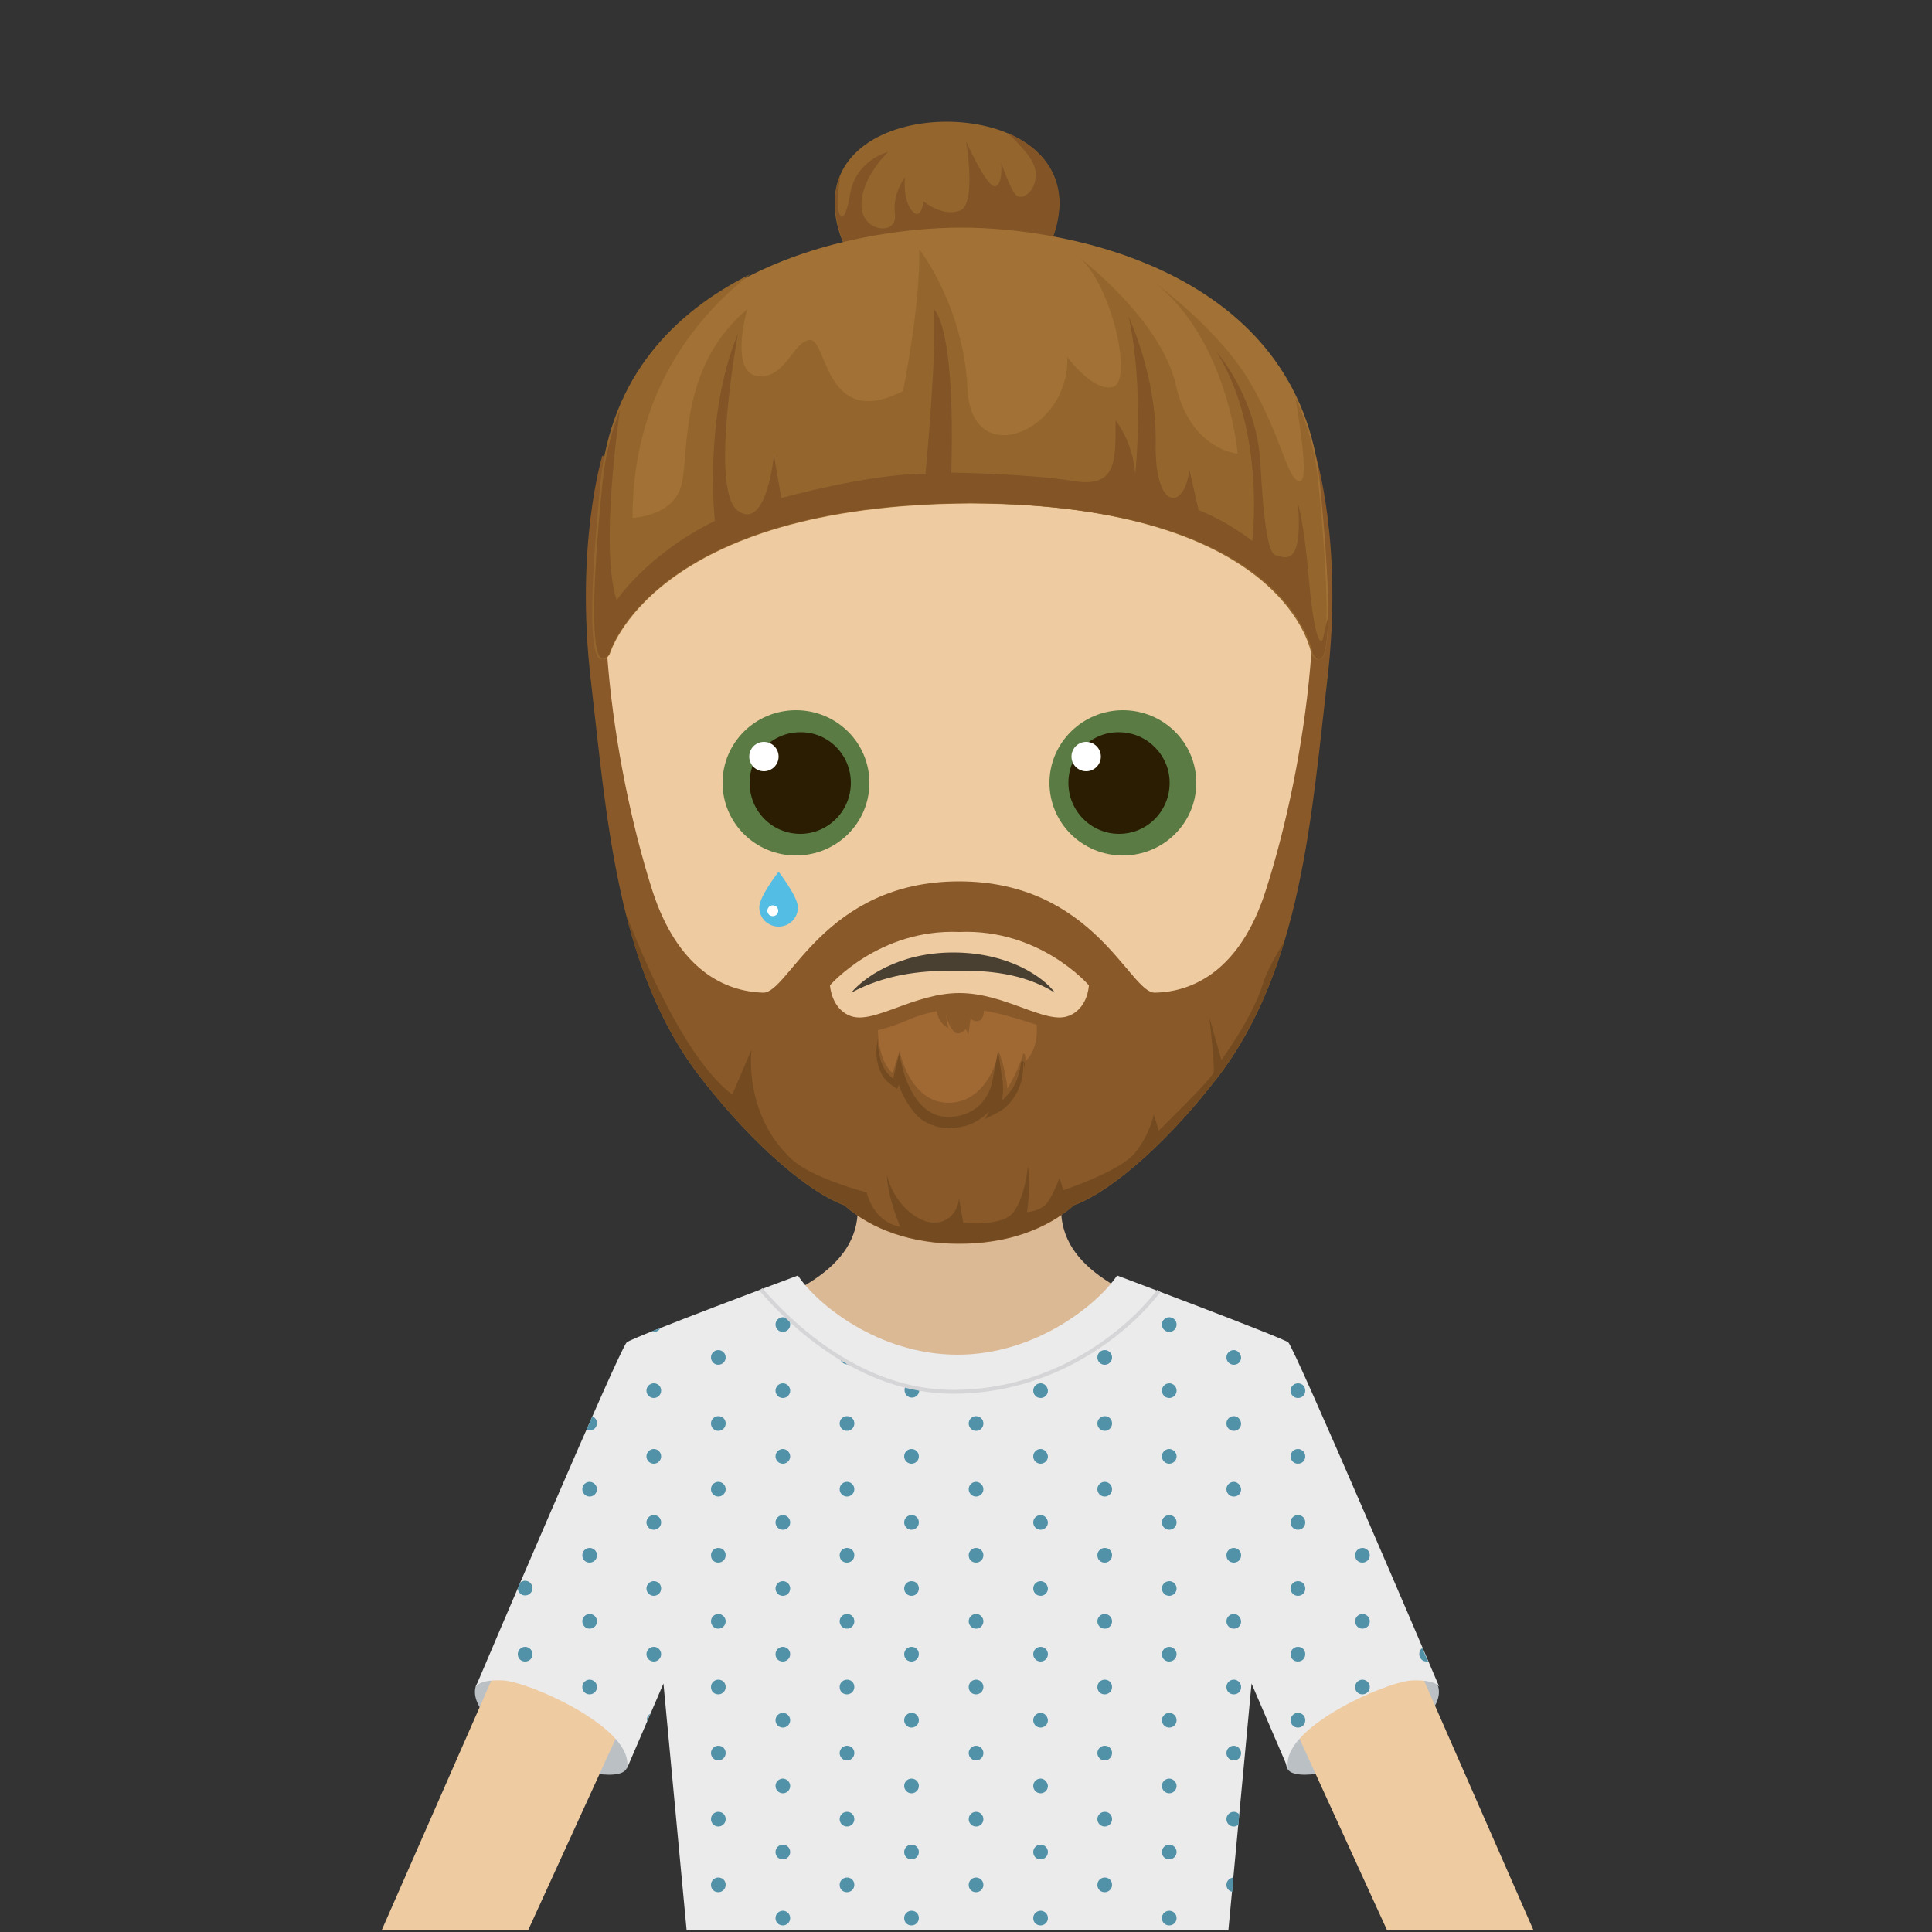 <?xml version="1.0" encoding="utf-8"?>
<!-- Generator: Adobe Illustrator 24.3.0, SVG Export Plug-In . SVG Version: 6.00 Build 0)  -->
<svg version="1.1" xmlns="http://www.w3.org/2000/svg" xmlns:xlink="http://www.w3.org/1999/xlink" x="0px" y="0px"
	 viewBox="0 0 500 500" style="enable-background:new 0 0 500 500;" xml:space="preserve">
<rect x="0" y="0" width="500" height="500" fill="#333333" stroke="none"/>
<style type="text/css">
	.st0{fill:#BBC0C5;}
	.st1{fill:#DCB995;}
	.st2{fill:#EECBA1;}
	.st3{fill:#895929;}
	.st4{fill:#53BDE4;}
	.st5{fill:#FFFFFF;}
	.st6{fill:#A06833;}
	.st7{fill:#744B20;}
	.st8{fill:#94662E;}
	.st9{fill:#835526;}
	.st10{fill:#494032;}
	.st11{fill:#5A7B44;}
	.st12{fill:#2A1D01;}
	.st13{fill:#A27135;}
	.st14{fill:#EBEBEC;}
	.st15{fill:#5292A8;}
	.st16{fill:none;stroke:#D5D5D7;stroke-miterlimit:10;}
	.st17{display:none;}
	.st18{display:inline;fill:none;stroke:#231F20;stroke-width:0.5;stroke-miterlimit:10;}
</style>
<g id="Layer_5">
</g>
<g id="Layer_2">
</g>
<g id="Layer_4">
</g>
<g id="Layer_1">
	<path class="st0" d="M152.5,420.6c0,0-27.9,10.6-29.4,15.9s6.1,11.9,14.7,16.8c8.6,5,22.8,8.1,24.4,4.3s-0.7-18.8-0.7-18.8
		L152.5,420.6z"/>
	<path class="st0" d="M342.8,420.6c0,0,27.9,10.6,29.4,15.9s-6.1,11.9-14.7,16.8c-8.6,5-22.8,8.1-24.4,4.3s0.7-18.8,0.7-18.8
		L342.8,420.6z"/>
	<path class="st1" d="M172.2,422.9h152.2l13.3-59.1c0,0-2.8-13.5-24.6-20.8c-21.8-7.3-38.5-14.7-38.5-30.2c0-15.5,0-40.9,0-40.9
		h-26.4H222c0,0,0,25.3,0,40.9c0,15.5-16.6,22.9-38.5,30.2c-21.8,7.3-24.6,20.8-24.6,20.8L172.2,422.9z"/>
	<path class="st2" d="M343.6,154.2c0,75.7-26.9,137.5-95.9,137.5c-69,0-94.6-62.6-94.6-138.3c0-75.7,64.2-91,95.7-91
		S343.6,78.5,343.6,154.2z"/>
	<path class="st3" d="M340.5,117.9l-5.6,2.8c10.2,25.6,3.4,76.6-7.4,110c-6.5,20.2-18.5,26-28.6,26.2c-6.5,0.2-15.7-28.8-50.7-28.8
		s-44.1,29-50.7,28.8c-10-0.3-22-6-28.6-26.2c-10.7-33.4-17.5-84.3-7.4-110l-5.6-2.8c0,0-7.1,23-3,58.1c4.1,35.1,6.6,74.9,28.5,103
		c14.5,18.7,29,30.1,37,32.9c7.2,6.3,17.4,10,29.8,10c12.4,0,22.6-3.7,29.8-10c8-2.8,22.5-14.1,37-32.9
		c21.8-28.2,24.4-67.9,28.5-103C347.7,140.8,340.5,117.9,340.5,117.9z M220.3,263c-5.2-1.8-5.5-8-5.5-8s12.7-14.7,33.5-13.8
		c20.9-0.9,33.5,13.8,33.5,13.8s-0.2,6.2-5.5,8c-5.9,2-16.3-6-28-6C236.6,257,226.3,265,220.3,263z"/>
	<path class="st4" d="M206.5,234.8c0,2.8-2.2,5-5,5s-5-2.2-5-5s5-9.2,5-9.2S206.5,232.1,206.5,234.8z"/>
	<circle class="st5" cx="200" cy="235.7" r="1.4"/>
	<path class="st6" d="M227.2,266.6c0,0-0.1,7.7,3.8,11.1l1.8-5.7c0,0,2.6,13.4,12.7,13.4c7.6,0,11.9-7.3,12.9-13.3
		c0,0,1.7,3.6,2.3,9.6c0,0,2.8-4.4,4.1-9c0,0,0.6-0.5,0.6,1.9c0,0,3.4-2.6,2.9-9.4c0,0-9.6-3.2-13.7-3.6c0,0,0.1,2.2-1.3,2.6
		c-1.4,0.4-2.1-0.7-2.1-0.7l-0.6,4.3l-0.6-1.5c0,0-1.9,2.1-3.2,0.6c-1.3-1.5-2-4.2-2-4.2l0.6,3.4c0,0-2.4-1.1-3-4.4
		c0,0-3.8,0.6-8.2,2.6C229.8,266.1,227.2,266.6,227.2,266.6z"/>
	<g>
		<path class="st7" d="M227.2,268.6c-0.1,1.1,0,2.3,0.2,3.4c0.2,1.1,0.4,2.2,0.8,3.2c0.4,1,0.9,1.9,1.6,2.7c0.7,0.8,1.5,1.4,2.4,1.8
			l-1.3,0.6c0.3-1.2,0.5-2.4,0.8-3.5l1-4l1,4.1c0.4,1.4,0.9,2.9,1.6,4.3c0.7,1.4,1.4,2.7,2.3,3.8c1.8,2.3,4.3,3.9,7.1,4
			c2.9,0.2,5.8-0.6,8-2.3c2.2-1.7,3.7-4.4,4.2-7.3l1.4-7.4l1.1,7.4c0.1,0.7,0.2,1.4,0.2,2.1c0,0.7,0,1.4-0.1,2.1
			c-0.1,1.4-0.4,2.8-1.3,4.2l-1.3-1.6c0.9-0.4,2-1.1,2.8-1.8c0.9-0.8,1.6-1.7,2.3-2.7c0.6-1,1.2-2.1,1.5-3.3
			c0.2-0.6,0.3-1.2,0.5-1.8c0.1-0.6,0.2-1.2,0.3-1.8l0-0.1l0.1,0c0.2-0.1,0.4-0.1,0.5,0c0.1,0.1,0.2,0.2,0.2,0.3
			c0.1,0.2,0.1,0.4,0.1,0.6c0,0.4,0,0.8,0,1.1c0-0.4-0.1-0.7-0.2-1.1c0-0.2-0.1-0.3-0.2-0.5c0-0.1-0.1-0.1-0.1-0.1c0,0,0,0,0,0
			l0.1-0.2c0,0.6,0,1.3,0,1.9c-0.1,0.6-0.1,1.3-0.2,1.9c-0.2,1.3-0.7,2.5-1.2,3.7c-0.6,1.2-1.3,2.3-2.2,3.3c-0.9,1-1.9,1.8-3.3,2.5
			l-3,1.5l1.7-3.1c0.5-0.9,0.7-2,0.7-3.2c0-0.6,0-1.2-0.1-1.8c0-0.6-0.1-1.2-0.2-1.7l2.6,0c-0.5,3.4-2.1,6.8-5,9.1
			c-1.4,1.1-3,2-4.8,2.5c-0.9,0.2-1.7,0.4-2.6,0.5c-0.4,0.1-0.9,0-1.3,0.1c-0.4,0-0.9,0-1.3-0.1c-1.8-0.1-3.6-0.7-5.2-1.6
			c-1.6-0.9-2.8-2.3-3.8-3.7c-1-1.4-1.8-2.9-2.5-4.5c-0.6-1.6-1.1-3.1-1.4-4.9l2.1,0.1c-0.4,1.1-0.8,2.3-1.2,3.4l-0.4,1.1l-0.9-0.6
			c-1.1-0.7-2-1.5-2.7-2.5c-0.7-1-1.1-2.2-1.4-3.3c-0.3-1.1-0.4-2.3-0.4-3.5C226.9,270.9,227,269.7,227.2,268.6z"/>
	</g>
	<path class="st7" d="M326.8,254.7c-2.7,8.8-10.7,19.6-10.7,19.6l-3.1-11c0,0,1.4,12.7,1.1,14.2c-0.3,1.5-14.2,15.1-14.2,15.1
		l-1.3-4.2c0,0-1,5.2-4.9,10c-3.9,4.8-18.5,9.6-18.5,9.6l-1-3.2c0,0-1.5,4.2-3.2,6.5c-1.7,2.2-5.2,2.4-5.2,2.4
		c1.1-8.1,0.2-11.8,0.2-11.8s-0.7,7.9-3.7,11.8c-2.9,3.9-13,2.7-13,2.7l-1.1-6.2c-0.6,5.4-5.9,8.4-11.7,4.3c-5.8-4-7-10.6-7-10.6
		c0.2,6.2,3.5,13.6,3.5,13.6c-7.2-1.4-8.7-8.9-8.7-8.9s-13.9-3.6-19.2-8.4c-12.9-11.8-10.6-28.6-10.6-28.6l-5,11.7
		c-11.1-8.6-21.1-30.3-27.5-46.8c3.9,15.5,9.8,30,19.4,42.4c14.5,18.7,29,30.1,37,32.9c7.2,6.3,17.4,10,29.8,10
		c12.4,0,22.6-3.7,29.8-10c8-2.8,22.5-14.1,37-32.9c8.1-10.5,13.5-22.5,17.4-35.3C330.1,247.4,327.8,251.4,326.8,254.7z"/>
	<g>
		<path class="st2" d="M98.8,499.5h37.9l35-76.6c-1.4-26.5-9.5-41.9-17.1-50.5L98.8,499.5z"/>
		<path class="st2" d="M334,357.2c-17.1,27.4-10.1,65.6-10.1,65.6l35,76.6h37.9l-59.5-135.7C337.2,363.8,336.7,361,334,357.2z"/>
	</g>
	<path class="st8" d="M274.1,52.6c0,14.4-14.6,31.1-29,31.1S216,67,216,52.6s14.6-21.1,29-21.1S274.1,38.2,274.1,52.6z"/>
	<path class="st9" d="M260.7,34.4c3.3,3,7.1,7.1,7.3,10c0.4,5.2-3.4,7.4-4.9,6.2c-1.5-1.1-4-8.5-4-8.5s0.5,6.1-1.7,6.1
		c-2.2,0-7.4-11.7-7.4-11.7s2.8,16.4-1.6,18c-4.5,1.7-9.4-2.4-9.4-2.4s-0.6,5.3-3,2.4c-2.4-2.9-1.8-8.6-1.8-8.6s-3.3,4.1-2.6,9.5
		c0.7,5.4-7.5,4.7-8.5-0.9c-1-5.6,3.4-11.9,6.8-15.2c0,0-8.4,2-9.9,10.9c-1.5,8.9-3.3,6.3-3.2,1.3c0.1-1.9,0.4-4.2,0.7-6.3
		c-0.9,2.2-1.4,4.6-1.4,7.3c0,8.2,4.7,17.1,11.5,23.3l34,1c7.3-6.2,12.6-15.7,12.6-24.3C274.1,43.6,268.4,37.7,260.7,34.4z"/>
	<path class="st10" d="M273,256.9c-8.3-5.1-17.2-5.8-26.3-5.7c-9.1,0-17.8,1.1-26.4,5.7c3.2-3.8,12.1-10.4,26.4-10.4
		C261,246.5,270.1,252.9,273,256.9z"/>
	<path class="st11" d="M225,202.6c0,10.4-8.5,18.8-19,18.8c-10.5,0-19-8.4-19-18.8c0-10.4,8.5-18.8,19-18.8
		C216.5,183.8,225,192.2,225,202.6z"/>
	<path class="st12" d="M220.2,202.6c0,7.3-5.9,13.2-13.1,13.2c-7.3,0-13.1-5.9-13.1-13.2c0-7.2,5.9-13.1,13.1-13.1
		C214.3,189.4,220.2,195.3,220.2,202.6z"/>
	<path class="st5" d="M201.5,195.8c0,2.1-1.7,3.8-3.8,3.8c-2.1,0-3.8-1.7-3.8-3.8c0-2.1,1.7-3.8,3.8-3.8
		C199.8,192,201.5,193.7,201.5,195.8z"/>
	<path class="st11" d="M271.6,202.6c0,10.4,8.5,18.8,19,18.8c10.5,0,19-8.4,19-18.8c0-10.4-8.5-18.8-19-18.8
		C280.2,183.8,271.6,192.2,271.6,202.6z"/>
	<path class="st12" d="M276.5,202.6c0,7.3,5.9,13.2,13.1,13.2c7.3,0,13.1-5.9,13.1-13.2c0-7.2-5.9-13.1-13.1-13.1
		C282.4,189.4,276.5,195.3,276.5,202.6z"/>
	<path class="st5" d="M277.3,195.8c0,2.1,1.7,3.8,3.8,3.8c2.1,0,3.8-1.7,3.8-3.8c0-2.1-1.7-3.8-3.8-3.8
		C279,192,277.3,193.7,277.3,195.8z"/>
	<path class="st13" d="M341.6,125.1c-5.4-54.5-64.2-66.2-92.8-66.2s-87.5,11.7-92.8,66.2c-5.7,57.7,1.8,44.2,1.8,44.2
		s11-38.7,93.6-39c82.6,0.3,88.4,39,88.4,39S347.3,182.8,341.6,125.1z"/>
	<path class="st8" d="M339.4,169.3c0,0,7.5,13.5,1.8-44.2c-0.8-8.3-2.9-15.6-5.9-22.1c1.9,12.2,3.2,22.2,0.8,21.5
		c-3.1-0.9-4.5-11.7-12.5-25.4c-8-13.8-24.7-25.9-24.7-25.9c19,15.1,21.4,44.2,21.4,44.2s-12.2-0.9-16-17.8s-24.9-32.9-24.9-32.9
		c8.4,7.3,13.8,31.9,8.7,33.4s-11.9-7.7-11.9-7.7c0.8,19.1-24.8,29.9-25.8,8.3c-1-21.6-12.5-36.2-12.5-36.2
		c0.3,14.7-4.2,36.7-4.2,36.7c-20.1,10.3-19.6-13.2-24-13.2s-6.4,10.3-13.7,9.3c-7.3-1-2.6-17.3-2.6-17.3c-17.8,15-15,36.9-17,45.3
		c-2,8.4-12.7,8.7-12.7,8.7c0-31.6,15.7-51.4,30.4-63c-19.4,9.7-36,26.3-38.7,54c-5.7,57.7,1.8,44.2,1.8,44.2s11-38.7,93.6-39
		C333.5,130.6,339.4,169.3,339.4,169.3z"/>
	<path class="st9" d="M339.8,169.3c0,0,3.7,6.7,3.9-9.7c-0.6,2.4-1.1,4.6-1.3,5.5c-0.4,2.1-2.2,1-3.6-14.6
		c-1.3-15.6-2.9-20.2-2.9-20.2c1.4,17.5-4,13.6-5.7,13.4c-1.7-0.2-3.1-6.5-4-23.7S314.8,91,314.8,91c12.8,20.3,9.3,49,9.3,49
		c-7.1-5.5-13.9-8-13.9-8l-2.4-10.5c-1.2,10.7-9,10.8-8.7-6.7c0.3-17.5-7-32.8-7-32.8c4.1,18.7,1.7,40.6,1.7,40.6
		c-0.7-8.6-5.1-13.8-5.1-13.8c0,10.4,0.4,17.5-10.8,15.7c-11.2-1.9-31.7-2.2-31.7-2.2c1.1-38.8-4.5-42.2-4.5-42.2
		c0.7,12.7-2.2,42.5-2.2,42.5c-14.9,0-37.3,6.3-37.3,6.3l-1.9-11.2c0,0-1.9,19.8-9.3,14.5c-7.5-5.3,0-45.9,0-45.9
		c-9,21.6-6,48.5-6,48.5c-17.5,8.6-25.4,20.5-25.4,20.5c-3.3-10-1.5-31.6,0.8-49.1c-2.2,5.6-3.8,11.8-4.5,18.8
		c-5.7,57.7,1.8,44.2,1.8,44.2s11-38.7,93.6-39C333.9,130.6,339.8,169.3,339.8,169.3z"/>
	<g>
		<path class="st14" d="M123.1,436.5c0,0.1,0,0.1,0,0.1S123.1,436.6,123.1,436.5z"/>
		<path class="st14" d="M333.4,347.4c-1.7-1.3-44.3-17.3-44.3-17.3c-4.8,7.2-20.8,20.5-41.3,20.5c-20.6,0-36.6-13.3-41.3-20.5
			c0,0-42.6,15.9-44.3,17.3c-1.7,1.3-37.7,85.8-39.1,89.2c0.2-0.4,1.4-2,7.1-1.7c6.6,0.3,34.5,12.5,32,22.9l9.5-22.1l6,63.9h140.2
			l6-63.9l9.5,22.1c-2.5-10.4,25.3-22.6,32-22.9c5.7-0.2,6.9,1.3,7.1,1.7C371.1,433.2,335,348.7,333.4,347.4z"/>
		<path class="st14" d="M372.5,436.5c0,0.1,0,0.1,0,0.1S372.5,436.6,372.5,436.5z"/>
	</g>
	<g>
		<g>
			<path class="st15" d="M134,411c0,1,0.8,1.9,1.9,1.9c1,0,1.9-0.8,1.9-1.9c0-1-0.8-1.9-1.9-1.9c-0.5,0-1,0.2-1.3,0.5
				C134.4,410.1,134.2,410.6,134,411C134,411,134,411,134,411z"/>
			<path class="st15" d="M135.9,426.2c-1,0-1.9,0.8-1.9,1.9s0.8,1.9,1.9,1.9s1.9-0.8,1.9-1.9S136.9,426.2,135.9,426.2z"/>
			<path class="st15" d="M152.6,370.2c1,0,1.9-0.8,1.9-1.9c0-0.8-0.5-1.5-1.2-1.7c-0.5,1.1-1,2.3-1.5,3.4
				C152,370.2,152.3,370.2,152.6,370.2z"/>
			<path class="st15" d="M152.6,383.5c-1,0-1.9,0.8-1.9,1.9c0,1,0.8,1.9,1.9,1.9c1,0,1.9-0.8,1.9-1.9
				C154.5,384.4,153.6,383.5,152.6,383.5z"/>
			<path class="st15" d="M152.6,400.6c-1,0-1.9,0.8-1.9,1.9s0.8,1.9,1.9,1.9c1,0,1.9-0.8,1.9-1.9S153.6,400.6,152.6,400.6z"/>
			<path class="st15" d="M152.6,417.7c-1,0-1.9,0.8-1.9,1.9c0,1,0.8,1.9,1.9,1.9c1,0,1.9-0.8,1.9-1.9
				C154.5,418.5,153.6,417.7,152.6,417.7z"/>
			<path class="st15" d="M152.6,434.7c-1,0-1.9,0.8-1.9,1.9s0.8,1.9,1.9,1.9c1,0,1.9-0.8,1.9-1.9S153.6,434.7,152.6,434.7z"/>
			<path class="st15" d="M168.7,344.6c0.2,0.1,0.4,0.1,0.6,0.1c0.7,0,1.3-0.4,1.6-1C170.1,344,169.4,344.3,168.7,344.6z"/>
			<path class="st15" d="M169.2,358c-1,0-1.9,0.8-1.9,1.9c0,1,0.8,1.9,1.9,1.9c1,0,1.9-0.8,1.9-1.9C171.1,358.8,170.3,358,169.2,358
				z"/>
			<path class="st15" d="M169.2,375c-1,0-1.9,0.8-1.9,1.9c0,1,0.8,1.9,1.9,1.9c1,0,1.9-0.8,1.9-1.9C171.1,375.9,170.3,375,169.2,375
				z"/>
			<path class="st15" d="M169.2,392.1c-1,0-1.9,0.8-1.9,1.9c0,1,0.8,1.9,1.9,1.9c1,0,1.9-0.8,1.9-1.9
				C171.1,392.9,170.3,392.1,169.2,392.1z"/>
			<path class="st15" d="M169.2,409.2c-1,0-1.9,0.8-1.9,1.9c0,1,0.8,1.9,1.9,1.9c1,0,1.9-0.8,1.9-1.9
				C171.1,410,170.3,409.2,169.2,409.2z"/>
			<circle class="st15" cx="169.2" cy="428.1" r="1.9"/>
			<path class="st15" d="M167.4,445.1c0,0.1,0,0.3,0,0.4l0.9-2C167.7,443.9,167.4,444.4,167.4,445.1z"/>
			<path class="st15" d="M185.9,349.4c-1,0-1.9,0.8-1.9,1.9c0,1,0.8,1.9,1.9,1.9c1,0,1.9-0.8,1.9-1.9
				C187.8,350.3,187,349.4,185.9,349.4z"/>
			<path class="st15" d="M185.9,366.5c-1,0-1.9,0.8-1.9,1.9c0,1,0.8,1.9,1.9,1.9c1,0,1.9-0.8,1.9-1.9
				C187.8,367.3,187,366.5,185.9,366.5z"/>
			<path class="st15" d="M185.9,383.5c-1,0-1.9,0.8-1.9,1.9c0,1,0.8,1.9,1.9,1.9c1,0,1.9-0.8,1.9-1.9
				C187.8,384.4,187,383.5,185.9,383.5z"/>
			<path class="st15" d="M185.9,400.6c-1,0-1.9,0.8-1.9,1.9s0.8,1.9,1.9,1.9c1,0,1.9-0.8,1.9-1.9S187,400.6,185.9,400.6z"/>
			<circle class="st15" cx="185.9" cy="419.6" r="1.9"/>
			<path class="st15" d="M185.9,434.7c-1,0-1.9,0.8-1.9,1.9s0.8,1.9,1.9,1.9c1,0,1.9-0.8,1.9-1.9S187,434.7,185.9,434.7z"/>
			<path class="st15" d="M185.9,451.8c-1,0-1.9,0.8-1.9,1.9c0,1,0.8,1.9,1.9,1.9c1,0,1.9-0.8,1.9-1.9
				C187.8,452.6,187,451.8,185.9,451.8z"/>
			<path class="st15" d="M185.9,468.9c-1,0-1.9,0.8-1.9,1.9c0,1,0.8,1.9,1.9,1.9c1,0,1.9-0.8,1.9-1.9
				C187.8,469.7,187,468.9,185.9,468.9z"/>
			<path class="st15" d="M185.9,485.9c-1,0-1.9,0.8-1.9,1.9s0.8,1.9,1.9,1.9c1,0,1.9-0.8,1.9-1.9S187,485.9,185.9,485.9z"/>
			<path class="st15" d="M202.6,340.9c-1,0-1.9,0.8-1.9,1.9c0,1,0.8,1.9,1.9,1.9c1,0,1.9-0.8,1.9-1.9
				C204.5,341.7,203.6,340.9,202.6,340.9z"/>
			<path class="st15" d="M202.6,358c-1,0-1.9,0.8-1.9,1.9c0,1,0.8,1.9,1.9,1.9c1,0,1.9-0.8,1.9-1.9C204.5,358.8,203.6,358,202.6,358
				z"/>
			<path class="st15" d="M202.6,375c-1,0-1.9,0.8-1.9,1.9c0,1,0.8,1.9,1.9,1.9c1,0,1.9-0.8,1.9-1.9C204.5,375.9,203.6,375,202.6,375
				z"/>
			<path class="st15" d="M202.6,392.1c-1,0-1.9,0.8-1.9,1.9c0,1,0.8,1.9,1.9,1.9c1,0,1.9-0.8,1.9-1.9
				C204.5,392.9,203.6,392.1,202.6,392.1z"/>
			<path class="st15" d="M202.6,409.2c-1,0-1.9,0.8-1.9,1.9c0,1,0.8,1.9,1.9,1.9c1,0,1.9-0.8,1.9-1.9
				C204.5,410,203.6,409.2,202.6,409.2z"/>
			<path class="st15" d="M202.6,426.2c-1,0-1.9,0.8-1.9,1.9s0.8,1.9,1.9,1.9c1,0,1.9-0.8,1.9-1.9S203.6,426.2,202.6,426.2z"/>
			<path class="st15" d="M202.6,443.3c-1,0-1.9,0.8-1.9,1.9c0,1,0.8,1.9,1.9,1.9c1,0,1.9-0.8,1.9-1.9
				C204.5,444.1,203.6,443.3,202.6,443.3z"/>
			<path class="st15" d="M202.6,460.3c-1,0-1.9,0.8-1.9,1.9c0,1,0.8,1.9,1.9,1.9c1,0,1.9-0.8,1.9-1.9
				C204.5,461.2,203.6,460.3,202.6,460.3z"/>
			<path class="st15" d="M202.6,477.4c-1,0-1.9,0.8-1.9,1.9s0.8,1.9,1.9,1.9c1,0,1.9-0.8,1.9-1.9S203.6,477.4,202.6,477.4z"/>
			<path class="st15" d="M202.6,494.5c-1,0-1.9,0.8-1.9,1.9s0.8,1.9,1.9,1.9c1,0,1.9-0.8,1.9-1.9S203.6,494.5,202.6,494.5z"/>
			<path class="st15" d="M219.2,366.5c-1,0-1.9,0.8-1.9,1.9c0,1,0.8,1.9,1.9,1.9c1,0,1.9-0.8,1.9-1.9
				C221.1,367.3,220.3,366.5,219.2,366.5z"/>
			<path class="st15" d="M219.2,383.5c-1,0-1.9,0.8-1.9,1.9c0,1,0.8,1.9,1.9,1.9c1,0,1.9-0.8,1.9-1.9
				C221.1,384.4,220.3,383.5,219.2,383.5z"/>
			<path class="st15" d="M219.2,400.6c-1,0-1.9,0.8-1.9,1.9s0.8,1.9,1.9,1.9c1,0,1.9-0.8,1.9-1.9S220.3,400.6,219.2,400.6z"/>
			<path class="st15" d="M219.2,417.7c-1,0-1.9,0.8-1.9,1.9c0,1,0.8,1.9,1.9,1.9c1,0,1.9-0.8,1.9-1.9
				C221.1,418.5,220.3,417.7,219.2,417.7z"/>
			<path class="st15" d="M219.2,434.7c-1,0-1.9,0.8-1.9,1.9s0.8,1.9,1.9,1.9c1,0,1.9-0.8,1.9-1.9S220.3,434.7,219.2,434.7z"/>
			<path class="st15" d="M219.2,451.8c-1,0-1.9,0.8-1.9,1.9c0,1,0.8,1.9,1.9,1.9c1,0,1.9-0.8,1.9-1.9
				C221.1,452.6,220.3,451.8,219.2,451.8z"/>
			<path class="st15" d="M219.2,468.9c-1,0-1.9,0.8-1.9,1.9c0,1,0.8,1.9,1.9,1.9c1,0,1.9-0.8,1.9-1.9
				C221.1,469.7,220.3,468.9,219.2,468.9z"/>
			<path class="st15" d="M219.2,485.9c-1,0-1.9,0.8-1.9,1.9s0.8,1.9,1.9,1.9c1,0,1.9-0.8,1.9-1.9S220.3,485.9,219.2,485.9z"/>
			<path class="st15" d="M235.9,375c-1,0-1.9,0.8-1.9,1.9c0,1,0.8,1.9,1.9,1.9c1,0,1.9-0.8,1.9-1.9C237.8,375.9,237,375,235.9,375z"
				/>
			<path class="st15" d="M235.9,392.1c-1,0-1.9,0.8-1.9,1.9c0,1,0.8,1.9,1.9,1.9c1,0,1.9-0.8,1.9-1.9
				C237.8,392.9,237,392.1,235.9,392.1z"/>
			<path class="st15" d="M235.9,409.2c-1,0-1.9,0.8-1.9,1.9c0,1,0.8,1.9,1.9,1.9c1,0,1.9-0.8,1.9-1.9
				C237.8,410,237,409.2,235.9,409.2z"/>
			<path class="st15" d="M235.9,426.2c-1,0-1.9,0.8-1.9,1.9s0.8,1.9,1.9,1.9c1,0,1.9-0.8,1.9-1.9S237,426.2,235.9,426.2z"/>
			<path class="st15" d="M235.9,443.3c-1,0-1.9,0.8-1.9,1.9c0,1,0.8,1.9,1.9,1.9c1,0,1.9-0.8,1.9-1.9
				C237.8,444.1,237,443.3,235.9,443.3z"/>
			<path class="st15" d="M235.9,460.3c-1,0-1.9,0.8-1.9,1.9c0,1,0.8,1.9,1.9,1.9c1,0,1.9-0.8,1.9-1.9
				C237.8,461.2,237,460.3,235.9,460.3z"/>
			<path class="st15" d="M235.9,477.4c-1,0-1.9,0.8-1.9,1.9s0.8,1.9,1.9,1.9c1,0,1.9-0.8,1.9-1.9S237,477.4,235.9,477.4z"/>
			<path class="st15" d="M235.9,494.5c-1,0-1.9,0.8-1.9,1.9s0.8,1.9,1.9,1.9c1,0,1.9-0.8,1.9-1.9S237,494.5,235.9,494.5z"/>
			<path class="st15" d="M252.6,366.5c-1,0-1.9,0.8-1.9,1.9c0,1,0.8,1.9,1.9,1.9c1,0,1.9-0.8,1.9-1.9
				C254.5,367.3,253.6,366.5,252.6,366.5z"/>
			<path class="st15" d="M252.6,383.5c-1,0-1.9,0.8-1.9,1.9c0,1,0.8,1.9,1.9,1.9c1,0,1.9-0.8,1.9-1.9
				C254.5,384.4,253.6,383.5,252.6,383.5z"/>
			<path class="st15" d="M252.6,400.6c-1,0-1.9,0.8-1.9,1.9s0.8,1.9,1.9,1.9c1,0,1.9-0.8,1.9-1.9S253.6,400.6,252.6,400.6z"/>
			<path class="st15" d="M252.6,417.7c-1,0-1.9,0.8-1.9,1.9c0,1,0.8,1.9,1.9,1.9c1,0,1.9-0.8,1.9-1.9
				C254.5,418.5,253.6,417.7,252.6,417.7z"/>
			<path class="st15" d="M252.6,434.7c-1,0-1.9,0.8-1.9,1.9s0.8,1.9,1.9,1.9c1,0,1.9-0.8,1.9-1.9S253.6,434.7,252.6,434.7z"/>
			<path class="st15" d="M252.6,451.8c-1,0-1.9,0.8-1.9,1.9c0,1,0.8,1.9,1.9,1.9c1,0,1.9-0.8,1.9-1.9
				C254.5,452.6,253.6,451.8,252.6,451.8z"/>
			<path class="st15" d="M252.6,468.9c-1,0-1.9,0.8-1.9,1.9c0,1,0.8,1.9,1.9,1.9c1,0,1.9-0.8,1.9-1.9
				C254.5,469.7,253.6,468.9,252.6,468.9z"/>
			<path class="st15" d="M252.6,485.9c-1,0-1.9,0.8-1.9,1.9s0.8,1.9,1.9,1.9c1,0,1.9-0.8,1.9-1.9S253.6,485.9,252.6,485.9z"/>
			<path class="st15" d="M269.3,358c-1,0-1.9,0.8-1.9,1.9c0,1,0.8,1.9,1.9,1.9c1,0,1.9-0.8,1.9-1.9C271.1,358.8,270.3,358,269.3,358
				z"/>
			<path class="st15" d="M269.3,375c-1,0-1.9,0.8-1.9,1.9c0,1,0.8,1.9,1.9,1.9c1,0,1.9-0.8,1.9-1.9C271.1,375.9,270.3,375,269.3,375
				z"/>
			<path class="st15" d="M269.3,392.1c-1,0-1.9,0.8-1.9,1.9c0,1,0.8,1.9,1.9,1.9c1,0,1.9-0.8,1.9-1.9
				C271.1,392.9,270.3,392.1,269.3,392.1z"/>
			<path class="st15" d="M269.3,409.2c-1,0-1.9,0.8-1.9,1.9c0,1,0.8,1.9,1.9,1.9c1,0,1.9-0.8,1.9-1.9
				C271.1,410,270.3,409.2,269.3,409.2z"/>
			<circle class="st15" cx="269.3" cy="428.1" r="1.9"/>
			<path class="st15" d="M269.3,443.3c-1,0-1.9,0.8-1.9,1.9c0,1,0.8,1.9,1.9,1.9c1,0,1.9-0.8,1.9-1.9
				C271.1,444.1,270.3,443.3,269.3,443.3z"/>
			<path class="st15" d="M269.3,460.3c-1,0-1.9,0.8-1.9,1.9c0,1,0.8,1.9,1.9,1.9c1,0,1.9-0.8,1.9-1.9
				C271.1,461.2,270.3,460.3,269.3,460.3z"/>
			<path class="st15" d="M269.3,477.4c-1,0-1.9,0.8-1.9,1.9s0.8,1.9,1.9,1.9c1,0,1.9-0.8,1.9-1.9S270.3,477.4,269.3,477.4z"/>
			<path class="st15" d="M269.3,494.5c-1,0-1.9,0.8-1.9,1.9s0.8,1.9,1.9,1.9c1,0,1.9-0.8,1.9-1.9S270.3,494.5,269.3,494.5z"/>
			<path class="st15" d="M285.9,349.4c-1,0-1.9,0.8-1.9,1.9c0,1,0.8,1.9,1.9,1.9c1,0,1.9-0.8,1.9-1.9
				C287.8,350.3,287,349.4,285.9,349.4z"/>
			<path class="st15" d="M285.9,366.5c-1,0-1.9,0.8-1.9,1.9c0,1,0.8,1.9,1.9,1.9c1,0,1.9-0.8,1.9-1.9
				C287.8,367.3,287,366.5,285.9,366.5z"/>
			<path class="st15" d="M285.9,383.5c-1,0-1.9,0.8-1.9,1.9c0,1,0.8,1.9,1.9,1.9c1,0,1.9-0.8,1.9-1.9
				C287.8,384.4,287,383.5,285.9,383.5z"/>
			<path class="st15" d="M285.9,400.6c-1,0-1.9,0.8-1.9,1.9s0.8,1.9,1.9,1.9c1,0,1.9-0.8,1.9-1.9S287,400.6,285.9,400.6z"/>
			<circle class="st15" cx="285.9" cy="419.6" r="1.9"/>
			<path class="st15" d="M285.9,434.7c-1,0-1.9,0.8-1.9,1.9s0.8,1.9,1.9,1.9c1,0,1.9-0.8,1.9-1.9S287,434.7,285.9,434.7z"/>
			<path class="st15" d="M285.9,451.8c-1,0-1.9,0.8-1.9,1.9c0,1,0.8,1.9,1.9,1.9c1,0,1.9-0.8,1.9-1.9
				C287.8,452.6,287,451.8,285.9,451.8z"/>
			<path class="st15" d="M285.9,468.9c-1,0-1.9,0.8-1.9,1.9c0,1,0.8,1.9,1.9,1.9c1,0,1.9-0.8,1.9-1.9
				C287.8,469.7,287,468.9,285.9,468.9z"/>
			<path class="st15" d="M285.9,485.9c-1,0-1.9,0.8-1.9,1.9s0.8,1.9,1.9,1.9c1,0,1.9-0.8,1.9-1.9S287,485.9,285.9,485.9z"/>
			<path class="st15" d="M302.6,340.9c-1,0-1.9,0.8-1.9,1.9c0,1,0.8,1.9,1.9,1.9c1,0,1.9-0.8,1.9-1.9
				C304.5,341.7,303.6,340.9,302.6,340.9z"/>
			<path class="st15" d="M302.6,358c-1,0-1.9,0.8-1.9,1.9c0,1,0.8,1.9,1.9,1.9c1,0,1.9-0.8,1.9-1.9C304.5,358.8,303.6,358,302.6,358
				z"/>
			<path class="st15" d="M302.6,375c-1,0-1.9,0.8-1.9,1.9c0,1,0.8,1.9,1.9,1.9c1,0,1.9-0.8,1.9-1.9C304.5,375.9,303.6,375,302.6,375
				z"/>
			<path class="st15" d="M302.6,392.1c-1,0-1.9,0.8-1.9,1.9c0,1,0.8,1.9,1.9,1.9c1,0,1.9-0.8,1.9-1.9
				C304.5,392.9,303.6,392.1,302.6,392.1z"/>
			<path class="st15" d="M302.6,409.2c-1,0-1.9,0.8-1.9,1.9c0,1,0.8,1.9,1.9,1.9c1,0,1.9-0.8,1.9-1.9
				C304.5,410,303.6,409.2,302.6,409.2z"/>
			<path class="st15" d="M302.6,426.2c-1,0-1.9,0.8-1.9,1.9s0.8,1.9,1.9,1.9c1,0,1.9-0.8,1.9-1.9S303.6,426.2,302.6,426.2z"/>
			<path class="st15" d="M302.6,443.3c-1,0-1.9,0.8-1.9,1.9c0,1,0.8,1.9,1.9,1.9c1,0,1.9-0.8,1.9-1.9
				C304.5,444.1,303.6,443.3,302.6,443.3z"/>
			<path class="st15" d="M302.6,460.3c-1,0-1.9,0.8-1.9,1.9c0,1,0.8,1.9,1.9,1.9c1,0,1.9-0.8,1.9-1.9
				C304.5,461.2,303.6,460.3,302.6,460.3z"/>
			<path class="st15" d="M302.6,477.4c-1,0-1.9,0.8-1.9,1.9s0.8,1.9,1.9,1.9c1,0,1.9-0.8,1.9-1.9S303.6,477.4,302.6,477.4z"/>
			<path class="st15" d="M302.6,494.5c-1,0-1.9,0.8-1.9,1.9s0.8,1.9,1.9,1.9c1,0,1.9-0.8,1.9-1.9S303.6,494.5,302.6,494.5z"/>
			<path class="st15" d="M319.3,349.4c-1,0-1.9,0.8-1.9,1.9c0,1,0.8,1.9,1.9,1.9s1.9-0.8,1.9-1.9
				C321.1,350.3,320.3,349.4,319.3,349.4z"/>
			<path class="st15" d="M319.3,366.5c-1,0-1.9,0.8-1.9,1.9c0,1,0.8,1.9,1.9,1.9s1.9-0.8,1.9-1.9
				C321.1,367.3,320.3,366.5,319.3,366.5z"/>
			<path class="st15" d="M319.3,383.5c-1,0-1.9,0.8-1.9,1.9c0,1,0.8,1.9,1.9,1.9s1.9-0.8,1.9-1.9
				C321.1,384.4,320.3,383.5,319.3,383.5z"/>
			<path class="st15" d="M319.3,400.6c-1,0-1.9,0.8-1.9,1.9s0.8,1.9,1.9,1.9s1.9-0.8,1.9-1.9S320.3,400.6,319.3,400.6z"/>
			<path class="st15" d="M319.3,417.7c-1,0-1.9,0.8-1.9,1.9c0,1,0.8,1.9,1.9,1.9s1.9-0.8,1.9-1.9
				C321.1,418.5,320.3,417.7,319.3,417.7z"/>
			<path class="st15" d="M319.3,434.7c-1,0-1.9,0.8-1.9,1.9s0.8,1.9,1.9,1.9s1.9-0.8,1.9-1.9S320.3,434.7,319.3,434.7z"/>
			<path class="st15" d="M319.3,451.8c-1,0-1.9,0.8-1.9,1.9c0,1,0.8,1.9,1.9,1.9s1.9-0.8,1.9-1.9
				C321.1,452.6,320.3,451.8,319.3,451.8z"/>
			<path class="st15" d="M319.3,468.9c-1,0-1.9,0.8-1.9,1.9c0,1,0.8,1.9,1.9,1.9c0.5,0,0.9-0.2,1.2-0.5l0.2-2.6
				C320.4,469.1,319.8,468.9,319.3,468.9z"/>
			<path class="st15" d="M317.4,487.8c0,0.9,0.6,1.6,1.5,1.8l0.3-3.7C318.2,486,317.4,486.8,317.4,487.8z"/>
			<path class="st15" d="M335.9,358c-1,0-1.9,0.8-1.9,1.9c0,1,0.8,1.9,1.9,1.9s1.9-0.8,1.9-1.9C337.8,358.8,337,358,335.9,358z"/>
			<path class="st15" d="M335.9,375c-1,0-1.9,0.8-1.9,1.9c0,1,0.8,1.9,1.9,1.9s1.9-0.8,1.9-1.9C337.8,375.9,337,375,335.9,375z"/>
			<path class="st15" d="M335.9,392.1c-1,0-1.9,0.8-1.9,1.9c0,1,0.8,1.9,1.9,1.9s1.9-0.8,1.9-1.9C337.8,392.9,337,392.1,335.9,392.1
				z"/>
			<path class="st15" d="M335.9,409.2c-1,0-1.9,0.8-1.9,1.9c0,1,0.8,1.9,1.9,1.9s1.9-0.8,1.9-1.9C337.8,410,337,409.2,335.9,409.2z"
				/>
			<path class="st15" d="M335.9,426.2c-1,0-1.9,0.8-1.9,1.9s0.8,1.9,1.9,1.9s1.9-0.8,1.9-1.9S337,426.2,335.9,426.2z"/>
			<path class="st15" d="M335.9,443.3c-1,0-1.9,0.8-1.9,1.9c0,1,0.8,1.9,1.9,1.9s1.9-0.8,1.9-1.9C337.8,444.1,337,443.3,335.9,443.3
				z"/>
			<path class="st15" d="M352.6,400.6c-1,0-1.9,0.8-1.9,1.9s0.8,1.9,1.9,1.9c1,0,1.9-0.8,1.9-1.9S353.6,400.6,352.6,400.6z"/>
			<path class="st15" d="M352.6,417.7c-1,0-1.9,0.8-1.9,1.9c0,1,0.8,1.9,1.9,1.9c1,0,1.9-0.8,1.9-1.9
				C354.5,418.5,353.6,417.7,352.6,417.7z"/>
			<path class="st15" d="M352.6,434.7c-1,0-1.9,0.8-1.9,1.9s0.8,1.9,1.9,1.9c1,0,1.9-0.8,1.9-1.9S353.6,434.7,352.6,434.7z"/>
			<path class="st15" d="M368.1,426.5c-0.5,0.3-0.8,0.9-0.8,1.6c0,1,0.8,1.9,1.9,1.9c0.1,0,0.3,0,0.4,0
				C369.1,428.9,368.6,427.8,368.1,426.5z"/>
		</g>
		<path class="st15" d="M217.4,351.3c0,1,0.9,1.8,1.9,1.8c0.3,0,0.6-0.1,0.9-0.2L217.4,351.3z"/>
		<path class="st15" d="M234.5,358.6c-0.3,0.3-0.4,0.7-0.4,1.2c0,1,0.8,1.9,1.9,1.9c1,0,1.9-0.8,1.9-1.9c0-0.2,0-0.3-0.1-0.5
			L234.5,358.6z"/>
	</g>
	<path class="st16" d="M196.9,333.7c8.3,9.6,26.2,26.5,49.8,26.5c25.3,0,44.2-14.5,53.2-26.1"/>
</g>
<g id="Layer_3">
</g>
<g id="BEELD">
</g>
<g id="Layer_7" class="st17">
	<line class="st18" x1="-394.5" y1="572.2" x2="-394.5" y2="1602.8"/>
</g>
<g id="Layer_8">
</g>
</svg>
